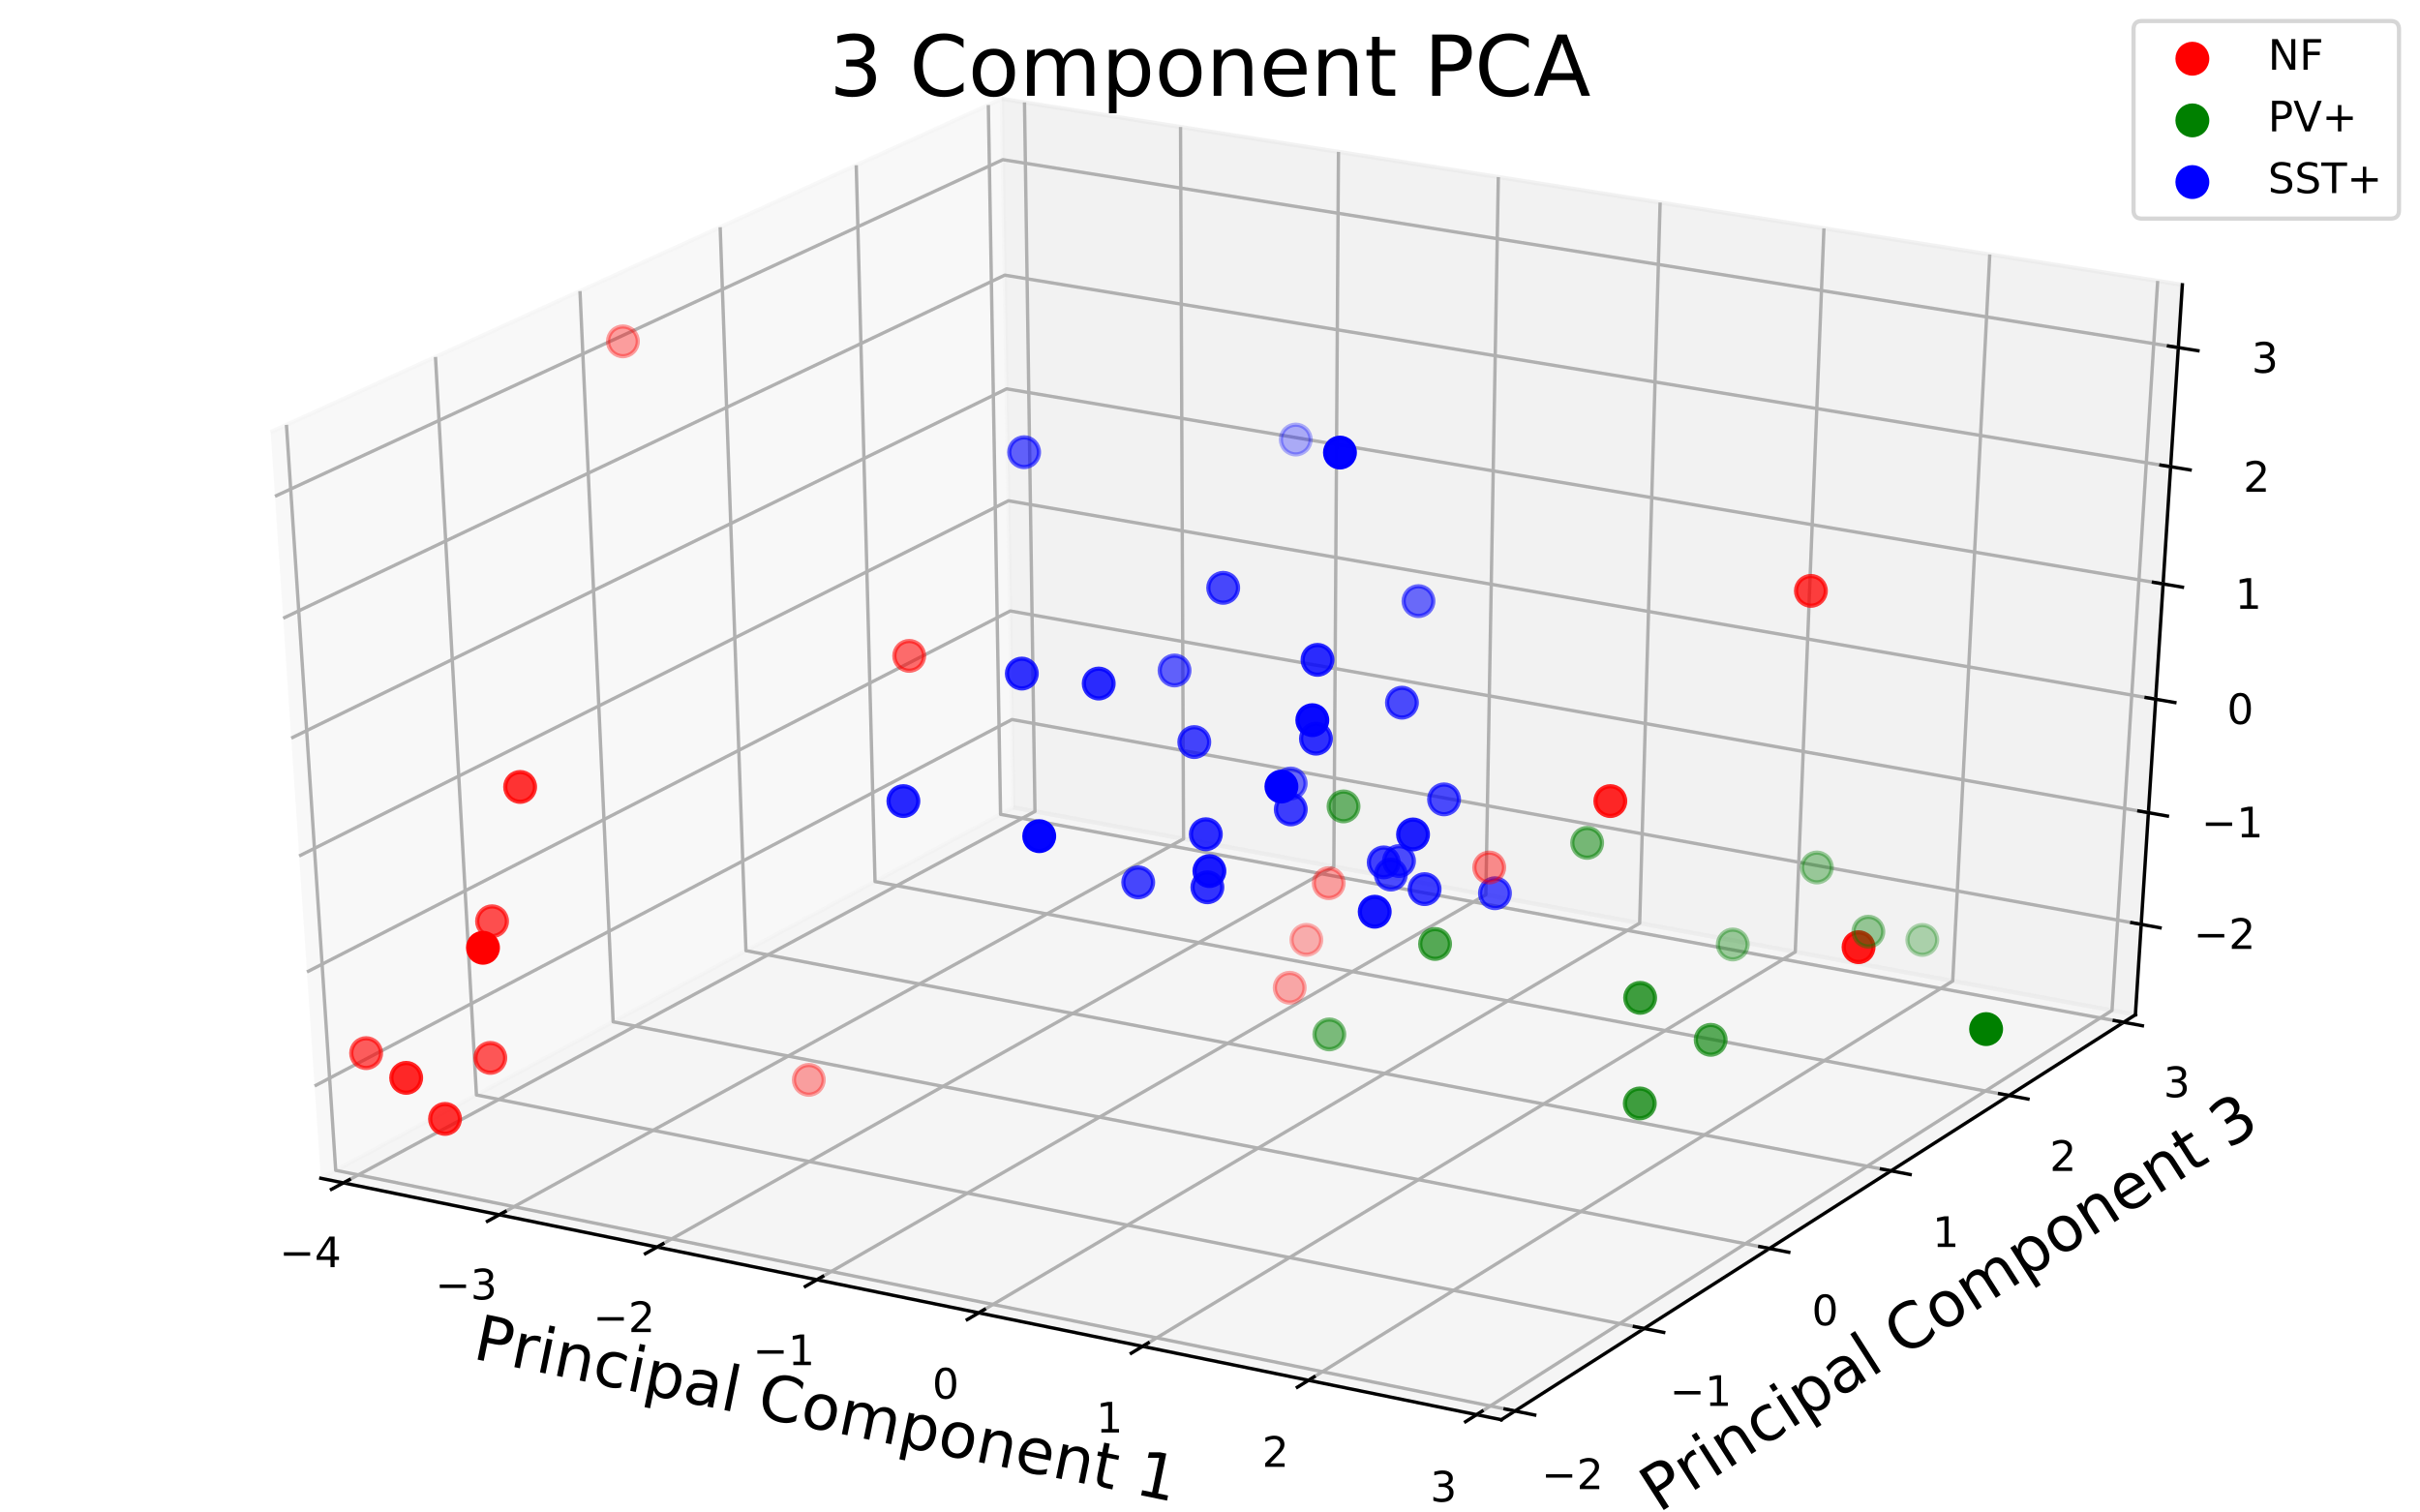 <?xml version="1.0" encoding="utf-8" standalone="no"?>
<!DOCTYPE svg PUBLIC "-//W3C//DTD SVG 1.1//EN"
  "http://www.w3.org/Graphics/SVG/1.1/DTD/svg11.dtd">
<!-- Created with matplotlib (http://matplotlib.org/) -->
<svg height="360pt" version="1.1" viewBox="0 0 576 360" width="576pt" xmlns="http://www.w3.org/2000/svg" xmlns:xlink="http://www.w3.org/1999/xlink">
 <defs>
  <style type="text/css">
*{stroke-linecap:butt;stroke-linejoin:round;}
  </style>
 </defs>
 <g id="figure_1">
  <g id="patch_1">
   <path d="M 0 360 
L 576 360 
L 576 0 
L 0 0 
z
" style="fill:#ffffff;"/>
  </g>
  <g id="patch_2">
   <path d="M 0 360 
L 576 360 
L 576 0 
L 0 0 
z
" style="fill:#ffffff;"/>
  </g>
  <g id="pane3d_1">
   <g id="patch_3">
    <path d="M 76.358 280.453 
L 241.212 192.189 
L 238.467 23.531 
L 64.421 102.834 
" style="fill:#f2f2f2;opacity:0.5;stroke:#f2f2f2;stroke-linejoin:miter;"/>
   </g>
  </g>
  <g id="pane3d_2">
   <g id="patch_4">
    <path d="M 241.212 192.189 
L 508.26 241.534 
L 519.433 67.791 
L 238.467 23.531 
" style="fill:#e6e6e6;opacity:0.5;stroke:#e6e6e6;stroke-linejoin:miter;"/>
   </g>
  </g>
  <g id="pane3d_3">
   <g id="patch_5">
    <path d="M 76.358 280.453 
L 357.329 337.923 
L 508.26 241.534 
L 241.212 192.189 
" style="fill:#ececec;opacity:0.5;stroke:#ececec;stroke-linejoin:miter;"/>
   </g>
  </g>
  <g id="axis3d_1">
   <g id="line2d_1">
    <path d="M 76.358 280.453 
L 357.329 337.923 
" style="fill:none;stroke:#000000;stroke-linecap:square;stroke-width:0.8;"/>
   </g>
   <g id="text_1">
    <!-- Principal Component 1 -->
    <defs>
     <path d="M 19.672 64.797 
L 19.672 37.406 
L 32.078 37.406 
Q 38.969 37.406 42.719 40.969 
Q 46.484 44.531 46.484 51.125 
Q 46.484 57.672 42.719 61.234 
Q 38.969 64.797 32.078 64.797 
z
M 9.812 72.906 
L 32.078 72.906 
Q 44.344 72.906 50.609 67.359 
Q 56.891 61.812 56.891 51.125 
Q 56.891 40.328 50.609 34.812 
Q 44.344 29.297 32.078 29.297 
L 19.672 29.297 
L 19.672 0 
L 9.812 0 
z
" id="DejaVuSans-50"/>
     <path d="M 41.109 46.297 
Q 39.594 47.172 37.812 47.578 
Q 36.031 48 33.891 48 
Q 26.266 48 22.188 43.047 
Q 18.109 38.094 18.109 28.812 
L 18.109 0 
L 9.078 0 
L 9.078 54.688 
L 18.109 54.688 
L 18.109 46.188 
Q 20.953 51.172 25.484 53.578 
Q 30.031 56 36.531 56 
Q 37.453 56 38.578 55.875 
Q 39.703 55.766 41.062 55.516 
z
" id="DejaVuSans-72"/>
     <path d="M 9.422 54.688 
L 18.406 54.688 
L 18.406 0 
L 9.422 0 
z
M 9.422 75.984 
L 18.406 75.984 
L 18.406 64.594 
L 9.422 64.594 
z
" id="DejaVuSans-69"/>
     <path d="M 54.891 33.016 
L 54.891 0 
L 45.906 0 
L 45.906 32.719 
Q 45.906 40.484 42.875 44.328 
Q 39.844 48.188 33.797 48.188 
Q 26.516 48.188 22.312 43.547 
Q 18.109 38.922 18.109 30.906 
L 18.109 0 
L 9.078 0 
L 9.078 54.688 
L 18.109 54.688 
L 18.109 46.188 
Q 21.344 51.125 25.703 53.562 
Q 30.078 56 35.797 56 
Q 45.219 56 50.047 50.172 
Q 54.891 44.344 54.891 33.016 
z
" id="DejaVuSans-6e"/>
     <path d="M 48.781 52.594 
L 48.781 44.188 
Q 44.969 46.297 41.141 47.344 
Q 37.312 48.391 33.406 48.391 
Q 24.656 48.391 19.812 42.844 
Q 14.984 37.312 14.984 27.297 
Q 14.984 17.281 19.812 11.734 
Q 24.656 6.203 33.406 6.203 
Q 37.312 6.203 41.141 7.25 
Q 44.969 8.297 48.781 10.406 
L 48.781 2.094 
Q 45.016 0.344 40.984 -0.531 
Q 36.969 -1.422 32.422 -1.422 
Q 20.062 -1.422 12.781 6.344 
Q 5.516 14.109 5.516 27.297 
Q 5.516 40.672 12.859 48.328 
Q 20.219 56 33.016 56 
Q 37.156 56 41.109 55.141 
Q 45.062 54.297 48.781 52.594 
z
" id="DejaVuSans-63"/>
     <path d="M 18.109 8.203 
L 18.109 -20.797 
L 9.078 -20.797 
L 9.078 54.688 
L 18.109 54.688 
L 18.109 46.391 
Q 20.953 51.266 25.266 53.625 
Q 29.594 56 35.594 56 
Q 45.562 56 51.781 48.094 
Q 58.016 40.188 58.016 27.297 
Q 58.016 14.406 51.781 6.484 
Q 45.562 -1.422 35.594 -1.422 
Q 29.594 -1.422 25.266 0.953 
Q 20.953 3.328 18.109 8.203 
z
M 48.688 27.297 
Q 48.688 37.203 44.609 42.844 
Q 40.531 48.484 33.406 48.484 
Q 26.266 48.484 22.188 42.844 
Q 18.109 37.203 18.109 27.297 
Q 18.109 17.391 22.188 11.75 
Q 26.266 6.109 33.406 6.109 
Q 40.531 6.109 44.609 11.75 
Q 48.688 17.391 48.688 27.297 
z
" id="DejaVuSans-70"/>
     <path d="M 34.281 27.484 
Q 23.391 27.484 19.188 25 
Q 14.984 22.516 14.984 16.5 
Q 14.984 11.719 18.141 8.906 
Q 21.297 6.109 26.703 6.109 
Q 34.188 6.109 38.703 11.406 
Q 43.219 16.703 43.219 25.484 
L 43.219 27.484 
z
M 52.203 31.203 
L 52.203 0 
L 43.219 0 
L 43.219 8.297 
Q 40.141 3.328 35.547 0.953 
Q 30.953 -1.422 24.312 -1.422 
Q 15.922 -1.422 10.953 3.297 
Q 6 8.016 6 15.922 
Q 6 25.141 12.172 29.828 
Q 18.359 34.516 30.609 34.516 
L 43.219 34.516 
L 43.219 35.406 
Q 43.219 41.609 39.141 45 
Q 35.062 48.391 27.688 48.391 
Q 23 48.391 18.547 47.266 
Q 14.109 46.141 10.016 43.891 
L 10.016 52.203 
Q 14.938 54.109 19.578 55.047 
Q 24.219 56 28.609 56 
Q 40.484 56 46.344 49.844 
Q 52.203 43.703 52.203 31.203 
z
" id="DejaVuSans-61"/>
     <path d="M 9.422 75.984 
L 18.406 75.984 
L 18.406 0 
L 9.422 0 
z
" id="DejaVuSans-6c"/>
     <path id="DejaVuSans-20"/>
     <path d="M 64.406 67.281 
L 64.406 56.891 
Q 59.422 61.531 53.781 63.812 
Q 48.141 66.109 41.797 66.109 
Q 29.297 66.109 22.656 58.469 
Q 16.016 50.828 16.016 36.375 
Q 16.016 21.969 22.656 14.328 
Q 29.297 6.688 41.797 6.688 
Q 48.141 6.688 53.781 8.984 
Q 59.422 11.281 64.406 15.922 
L 64.406 5.609 
Q 59.234 2.094 53.438 0.328 
Q 47.656 -1.422 41.219 -1.422 
Q 24.656 -1.422 15.125 8.703 
Q 5.609 18.844 5.609 36.375 
Q 5.609 53.953 15.125 64.078 
Q 24.656 74.219 41.219 74.219 
Q 47.75 74.219 53.531 72.484 
Q 59.328 70.75 64.406 67.281 
z
" id="DejaVuSans-43"/>
     <path d="M 30.609 48.391 
Q 23.391 48.391 19.188 42.75 
Q 14.984 37.109 14.984 27.297 
Q 14.984 17.484 19.156 11.844 
Q 23.344 6.203 30.609 6.203 
Q 37.797 6.203 41.984 11.859 
Q 46.188 17.531 46.188 27.297 
Q 46.188 37.016 41.984 42.703 
Q 37.797 48.391 30.609 48.391 
z
M 30.609 56 
Q 42.328 56 49.016 48.375 
Q 55.719 40.766 55.719 27.297 
Q 55.719 13.875 49.016 6.219 
Q 42.328 -1.422 30.609 -1.422 
Q 18.844 -1.422 12.172 6.219 
Q 5.516 13.875 5.516 27.297 
Q 5.516 40.766 12.172 48.375 
Q 18.844 56 30.609 56 
z
" id="DejaVuSans-6f"/>
     <path d="M 52 44.188 
Q 55.375 50.25 60.062 53.125 
Q 64.75 56 71.094 56 
Q 79.641 56 84.281 50.016 
Q 88.922 44.047 88.922 33.016 
L 88.922 0 
L 79.891 0 
L 79.891 32.719 
Q 79.891 40.578 77.094 44.375 
Q 74.312 48.188 68.609 48.188 
Q 61.625 48.188 57.562 43.547 
Q 53.516 38.922 53.516 30.906 
L 53.516 0 
L 44.484 0 
L 44.484 32.719 
Q 44.484 40.625 41.703 44.406 
Q 38.922 48.188 33.109 48.188 
Q 26.219 48.188 22.156 43.531 
Q 18.109 38.875 18.109 30.906 
L 18.109 0 
L 9.078 0 
L 9.078 54.688 
L 18.109 54.688 
L 18.109 46.188 
Q 21.188 51.219 25.484 53.609 
Q 29.781 56 35.688 56 
Q 41.656 56 45.828 52.969 
Q 50 49.953 52 44.188 
z
" id="DejaVuSans-6d"/>
     <path d="M 56.203 29.594 
L 56.203 25.203 
L 14.891 25.203 
Q 15.484 15.922 20.484 11.062 
Q 25.484 6.203 34.422 6.203 
Q 39.594 6.203 44.453 7.469 
Q 49.312 8.734 54.109 11.281 
L 54.109 2.781 
Q 49.266 0.734 44.188 -0.344 
Q 39.109 -1.422 33.891 -1.422 
Q 20.797 -1.422 13.156 6.188 
Q 5.516 13.812 5.516 26.812 
Q 5.516 40.234 12.766 48.109 
Q 20.016 56 32.328 56 
Q 43.359 56 49.781 48.891 
Q 56.203 41.797 56.203 29.594 
z
M 47.219 32.234 
Q 47.125 39.594 43.094 43.984 
Q 39.062 48.391 32.422 48.391 
Q 24.906 48.391 20.391 44.141 
Q 15.875 39.891 15.188 32.172 
z
" id="DejaVuSans-65"/>
     <path d="M 18.312 70.219 
L 18.312 54.688 
L 36.812 54.688 
L 36.812 47.703 
L 18.312 47.703 
L 18.312 18.016 
Q 18.312 11.328 20.141 9.422 
Q 21.969 7.516 27.594 7.516 
L 36.812 7.516 
L 36.812 0 
L 27.594 0 
Q 17.188 0 13.234 3.875 
Q 9.281 7.766 9.281 18.016 
L 9.281 47.703 
L 2.688 47.703 
L 2.688 54.688 
L 9.281 54.688 
L 9.281 70.219 
z
" id="DejaVuSans-74"/>
     <path d="M 12.406 8.297 
L 28.516 8.297 
L 28.516 63.922 
L 10.984 60.406 
L 10.984 69.391 
L 28.422 72.906 
L 38.281 72.906 
L 38.281 8.297 
L 54.391 8.297 
L 54.391 0 
L 12.406 0 
z
" id="DejaVuSans-31"/>
    </defs>
    <g transform="translate(112.239 323.318)rotate(-348.44)scale(0.15 -0.15)">
     <use xlink:href="#DejaVuSans-50"/>
     <use x="60.287" xlink:href="#DejaVuSans-72"/>
     <use x="101.4" xlink:href="#DejaVuSans-69"/>
     <use x="129.184" xlink:href="#DejaVuSans-6e"/>
     <use x="192.562" xlink:href="#DejaVuSans-63"/>
     <use x="247.543" xlink:href="#DejaVuSans-69"/>
     <use x="275.326" xlink:href="#DejaVuSans-70"/>
     <use x="338.803" xlink:href="#DejaVuSans-61"/>
     <use x="400.082" xlink:href="#DejaVuSans-6c"/>
     <use x="427.865" xlink:href="#DejaVuSans-20"/>
     <use x="459.652" xlink:href="#DejaVuSans-43"/>
     <use x="529.477" xlink:href="#DejaVuSans-6f"/>
     <use x="590.658" xlink:href="#DejaVuSans-6d"/>
     <use x="688.07" xlink:href="#DejaVuSans-70"/>
     <use x="751.547" xlink:href="#DejaVuSans-6f"/>
     <use x="812.729" xlink:href="#DejaVuSans-6e"/>
     <use x="876.107" xlink:href="#DejaVuSans-65"/>
     <use x="937.631" xlink:href="#DejaVuSans-6e"/>
     <use x="1001.01" xlink:href="#DejaVuSans-74"/>
     <use x="1040.219" xlink:href="#DejaVuSans-20"/>
     <use x="1072.006" xlink:href="#DejaVuSans-31"/>
    </g>
   </g>
   <g id="Line3DCollection_1">
    <path d="M 81.731 281.552 
L 246.336 193.136 
L 243.847 24.378 
" style="fill:none;stroke:#b0b0b0;stroke-width:0.8;"/>
    <path d="M 118.836 289.141 
L 281.7 199.67 
L 280.987 30.229 
" style="fill:none;stroke:#b0b0b0;stroke-width:0.8;"/>
    <path d="M 156.402 296.825 
L 317.472 206.28 
L 318.577 36.15 
" style="fill:none;stroke:#b0b0b0;stroke-width:0.8;"/>
    <path d="M 194.437 304.605 
L 353.658 212.967 
L 356.625 42.144 
" style="fill:none;stroke:#b0b0b0;stroke-width:0.8;"/>
    <path d="M 232.95 312.482 
L 390.266 219.731 
L 395.138 48.211 
" style="fill:none;stroke:#b0b0b0;stroke-width:0.8;"/>
    <path d="M 271.951 320.46 
L 427.302 226.575 
L 434.127 54.353 
" style="fill:none;stroke:#b0b0b0;stroke-width:0.8;"/>
    <path d="M 311.448 328.539 
L 464.776 233.499 
L 473.599 60.57 
" style="fill:none;stroke:#b0b0b0;stroke-width:0.8;"/>
    <path d="M 351.452 336.721 
L 502.693 240.505 
L 513.563 66.866 
" style="fill:none;stroke:#b0b0b0;stroke-width:0.8;"/>
   </g>
   <g id="xtick_1">
    <g id="line2d_2">
     <path d="M 83.149 280.79 
L 78.89 283.078 
" style="fill:none;stroke:#000000;stroke-linecap:square;stroke-width:0.8;"/>
    </g>
    <g id="text_2">
     <!-- −4 -->
     <defs>
      <path d="M 10.594 35.5 
L 73.188 35.5 
L 73.188 27.203 
L 10.594 27.203 
z
" id="DejaVuSans-2212"/>
      <path d="M 37.797 64.312 
L 12.891 25.391 
L 37.797 25.391 
z
M 35.203 72.906 
L 47.609 72.906 
L 47.609 25.391 
L 58.016 25.391 
L 58.016 17.188 
L 47.609 17.188 
L 47.609 0 
L 37.797 0 
L 37.797 17.188 
L 4.891 17.188 
L 4.891 26.703 
z
" id="DejaVuSans-34"/>
     </defs>
     <g transform="translate(66.504 301.612)scale(0.1 -0.1)">
      <use xlink:href="#DejaVuSans-2212"/>
      <use x="83.789" xlink:href="#DejaVuSans-34"/>
     </g>
    </g>
   </g>
   <g id="xtick_2">
    <g id="line2d_3">
     <path d="M 120.239 288.37 
L 116.023 290.686 
" style="fill:none;stroke:#000000;stroke-linecap:square;stroke-width:0.8;"/>
    </g>
    <g id="text_3">
     <!-- −3 -->
     <defs>
      <path d="M 40.578 39.312 
Q 47.656 37.797 51.625 33 
Q 55.609 28.219 55.609 21.188 
Q 55.609 10.406 48.188 4.484 
Q 40.766 -1.422 27.094 -1.422 
Q 22.516 -1.422 17.656 -0.516 
Q 12.797 0.391 7.625 2.203 
L 7.625 11.719 
Q 11.719 9.328 16.594 8.109 
Q 21.484 6.891 26.812 6.891 
Q 36.078 6.891 40.938 10.547 
Q 45.797 14.203 45.797 21.188 
Q 45.797 27.641 41.281 31.266 
Q 36.766 34.906 28.719 34.906 
L 20.219 34.906 
L 20.219 43.016 
L 29.109 43.016 
Q 36.375 43.016 40.234 45.922 
Q 44.094 48.828 44.094 54.297 
Q 44.094 59.906 40.109 62.906 
Q 36.141 65.922 28.719 65.922 
Q 24.656 65.922 20.016 65.031 
Q 15.375 64.156 9.812 62.312 
L 9.812 71.094 
Q 15.438 72.656 20.344 73.438 
Q 25.25 74.219 29.594 74.219 
Q 40.828 74.219 47.359 69.109 
Q 53.906 64.016 53.906 55.328 
Q 53.906 49.266 50.438 45.094 
Q 46.969 40.922 40.578 39.312 
z
" id="DejaVuSans-33"/>
     </defs>
     <g transform="translate(103.606 309.288)scale(0.1 -0.1)">
      <use xlink:href="#DejaVuSans-2212"/>
      <use x="83.789" xlink:href="#DejaVuSans-33"/>
     </g>
    </g>
   </g>
   <g id="xtick_3">
    <g id="line2d_4">
     <path d="M 157.79 296.044 
L 153.619 298.389 
" style="fill:none;stroke:#000000;stroke-linecap:square;stroke-width:0.8;"/>
    </g>
    <g id="text_4">
     <!-- −2 -->
     <defs>
      <path d="M 19.188 8.297 
L 53.609 8.297 
L 53.609 0 
L 7.328 0 
L 7.328 8.297 
Q 12.938 14.109 22.625 23.891 
Q 32.328 33.688 34.812 36.531 
Q 39.547 41.844 41.422 45.531 
Q 43.312 49.219 43.312 52.781 
Q 43.312 58.594 39.234 62.25 
Q 35.156 65.922 28.609 65.922 
Q 23.969 65.922 18.812 64.312 
Q 13.672 62.703 7.812 59.422 
L 7.812 69.391 
Q 13.766 71.781 18.938 73 
Q 24.125 74.219 28.422 74.219 
Q 39.75 74.219 46.484 68.547 
Q 53.219 62.891 53.219 53.422 
Q 53.219 48.922 51.531 44.891 
Q 49.859 40.875 45.406 35.406 
Q 44.188 33.984 37.641 27.219 
Q 31.109 20.453 19.188 8.297 
z
" id="DejaVuSans-32"/>
     </defs>
     <g transform="translate(141.169 317.059)scale(0.1 -0.1)">
      <use xlink:href="#DejaVuSans-2212"/>
      <use x="83.789" xlink:href="#DejaVuSans-32"/>
     </g>
    </g>
   </g>
   <g id="xtick_4">
    <g id="line2d_5">
     <path d="M 195.81 303.814 
L 191.685 306.189 
" style="fill:none;stroke:#000000;stroke-linecap:square;stroke-width:0.8;"/>
    </g>
    <g id="text_5">
     <!-- −1 -->
     <g transform="translate(179.203 324.928)scale(0.1 -0.1)">
      <use xlink:href="#DejaVuSans-2212"/>
      <use x="83.789" xlink:href="#DejaVuSans-31"/>
     </g>
    </g>
   </g>
   <g id="xtick_5">
    <g id="line2d_6">
     <path d="M 234.308 311.682 
L 230.23 314.086 
" style="fill:none;stroke:#000000;stroke-linecap:square;stroke-width:0.8;"/>
    </g>
    <g id="text_6">
     <!-- 0 -->
     <defs>
      <path d="M 31.781 66.406 
Q 24.172 66.406 20.328 58.906 
Q 16.5 51.422 16.5 36.375 
Q 16.5 21.391 20.328 13.891 
Q 24.172 6.391 31.781 6.391 
Q 39.453 6.391 43.281 13.891 
Q 47.125 21.391 47.125 36.375 
Q 47.125 51.422 43.281 58.906 
Q 39.453 66.406 31.781 66.406 
z
M 31.781 74.219 
Q 44.047 74.219 50.516 64.516 
Q 56.984 54.828 56.984 36.375 
Q 56.984 17.969 50.516 8.266 
Q 44.047 -1.422 31.781 -1.422 
Q 19.531 -1.422 13.062 8.266 
Q 6.594 17.969 6.594 36.375 
Q 6.594 54.828 13.062 64.516 
Q 19.531 74.219 31.781 74.219 
z
" id="DejaVuSans-30"/>
     </defs>
     <g transform="translate(221.905 332.895)scale(0.1 -0.1)">
      <use xlink:href="#DejaVuSans-30"/>
     </g>
    </g>
   </g>
   <g id="xtick_6">
    <g id="line2d_7">
     <path d="M 273.292 319.649 
L 269.263 322.084 
" style="fill:none;stroke:#000000;stroke-linecap:square;stroke-width:0.8;"/>
    </g>
    <g id="text_7">
     <!-- 1 -->
     <g transform="translate(260.905 340.964)scale(0.1 -0.1)">
      <use xlink:href="#DejaVuSans-31"/>
     </g>
    </g>
   </g>
   <g id="xtick_7">
    <g id="line2d_8">
     <path d="M 312.773 327.718 
L 308.794 330.184 
" style="fill:none;stroke:#000000;stroke-linecap:square;stroke-width:0.8;"/>
    </g>
    <g id="text_8">
     <!-- 2 -->
     <g transform="translate(300.402 349.135)scale(0.1 -0.1)">
      <use xlink:href="#DejaVuSans-32"/>
     </g>
    </g>
   </g>
   <g id="xtick_8">
    <g id="line2d_9">
     <path d="M 352.759 335.89 
L 348.833 338.387 
" style="fill:none;stroke:#000000;stroke-linecap:square;stroke-width:0.8;"/>
    </g>
    <g id="text_9">
     <!-- 3 -->
     <g transform="translate(340.406 357.411)scale(0.1 -0.1)">
      <use xlink:href="#DejaVuSans-33"/>
     </g>
    </g>
   </g>
  </g>
  <g id="axis3d_2">
   <g id="line2d_10">
    <path d="M 508.26 241.534 
L 357.329 337.923 
" style="fill:none;stroke:#000000;stroke-linecap:square;stroke-width:0.8;"/>
   </g>
   <g id="text_10">
    <!-- Principal Component 3 -->
    <g transform="translate(394.764 360.208)rotate(-32.563)scale(0.15 -0.15)">
     <use xlink:href="#DejaVuSans-50"/>
     <use x="60.287" xlink:href="#DejaVuSans-72"/>
     <use x="101.4" xlink:href="#DejaVuSans-69"/>
     <use x="129.184" xlink:href="#DejaVuSans-6e"/>
     <use x="192.562" xlink:href="#DejaVuSans-63"/>
     <use x="247.543" xlink:href="#DejaVuSans-69"/>
     <use x="275.326" xlink:href="#DejaVuSans-70"/>
     <use x="338.803" xlink:href="#DejaVuSans-61"/>
     <use x="400.082" xlink:href="#DejaVuSans-6c"/>
     <use x="427.865" xlink:href="#DejaVuSans-20"/>
     <use x="459.652" xlink:href="#DejaVuSans-43"/>
     <use x="529.477" xlink:href="#DejaVuSans-6f"/>
     <use x="590.658" xlink:href="#DejaVuSans-6d"/>
     <use x="688.07" xlink:href="#DejaVuSans-70"/>
     <use x="751.547" xlink:href="#DejaVuSans-6f"/>
     <use x="812.729" xlink:href="#DejaVuSans-6e"/>
     <use x="876.107" xlink:href="#DejaVuSans-65"/>
     <use x="937.631" xlink:href="#DejaVuSans-6e"/>
     <use x="1001.01" xlink:href="#DejaVuSans-74"/>
     <use x="1040.219" xlink:href="#DejaVuSans-20"/>
     <use x="1072.006" xlink:href="#DejaVuSans-33"/>
    </g>
   </g>
   <g id="Line3DCollection_2">
    <path d="M 68.18 101.122 
L 79.904 278.554 
L 360.587 335.843 
" style="fill:none;stroke:#b0b0b0;stroke-width:0.8;"/>
    <path d="M 103.651 84.959 
L 113.404 260.618 
L 391.334 316.206 
" style="fill:none;stroke:#b0b0b0;stroke-width:0.8;"/>
    <path d="M 138.046 69.287 
L 145.938 243.199 
L 421.156 297.161 
" style="fill:none;stroke:#b0b0b0;stroke-width:0.8;"/>
    <path d="M 171.414 54.084 
L 177.547 226.275 
L 450.092 278.682 
" style="fill:none;stroke:#b0b0b0;stroke-width:0.8;"/>
    <path d="M 203.799 39.328 
L 208.272 209.825 
L 478.183 260.742 
" style="fill:none;stroke:#b0b0b0;stroke-width:0.8;"/>
    <path d="M 235.244 25 
L 238.147 193.83 
L 505.464 243.32 
" style="fill:none;stroke:#b0b0b0;stroke-width:0.8;"/>
   </g>
   <g id="xtick_9">
    <g id="line2d_11">
     <path d="M 358.237 335.363 
L 365.291 336.803 
" style="fill:none;stroke:#000000;stroke-linecap:square;stroke-width:0.8;"/>
    </g>
    <g id="text_11">
     <!-- −2 -->
     <g transform="translate(366.907 354.431)scale(0.1 -0.1)">
      <use xlink:href="#DejaVuSans-2212"/>
      <use x="83.789" xlink:href="#DejaVuSans-32"/>
     </g>
    </g>
   </g>
   <g id="xtick_10">
    <g id="line2d_12">
     <path d="M 389.009 315.741 
L 395.989 317.137 
" style="fill:none;stroke:#000000;stroke-linecap:square;stroke-width:0.8;"/>
    </g>
    <g id="text_12">
     <!-- −1 -->
     <g transform="translate(397.435 334.634)scale(0.1 -0.1)">
      <use xlink:href="#DejaVuSans-2212"/>
      <use x="83.789" xlink:href="#DejaVuSans-31"/>
     </g>
    </g>
   </g>
   <g id="xtick_11">
    <g id="line2d_13">
     <path d="M 418.855 296.71 
L 425.762 298.065 
" style="fill:none;stroke:#000000;stroke-linecap:square;stroke-width:0.8;"/>
    </g>
    <g id="text_13">
     <!-- 0 -->
     <g transform="translate(431.233 315.432)scale(0.1 -0.1)">
      <use xlink:href="#DejaVuSans-30"/>
     </g>
    </g>
   </g>
   <g id="xtick_12">
    <g id="line2d_14">
     <path d="M 447.815 278.244 
L 454.651 279.558 
" style="fill:none;stroke:#000000;stroke-linecap:square;stroke-width:0.8;"/>
    </g>
    <g id="text_14">
     <!-- 1 -->
     <g transform="translate(459.964 296.8)scale(0.1 -0.1)">
      <use xlink:href="#DejaVuSans-31"/>
     </g>
    </g>
   </g>
   <g id="xtick_13">
    <g id="line2d_15">
     <path d="M 475.929 260.317 
L 482.694 261.593 
" style="fill:none;stroke:#000000;stroke-linecap:square;stroke-width:0.8;"/>
    </g>
    <g id="text_15">
     <!-- 2 -->
     <g transform="translate(487.855 278.713)scale(0.1 -0.1)">
      <use xlink:href="#DejaVuSans-32"/>
     </g>
    </g>
   </g>
   <g id="xtick_14">
    <g id="line2d_16">
     <path d="M 503.233 242.907 
L 509.929 244.147 
" style="fill:none;stroke:#000000;stroke-linecap:square;stroke-width:0.8;"/>
    </g>
    <g id="text_16">
     <!-- 3 -->
     <g transform="translate(514.942 261.146)scale(0.1 -0.1)">
      <use xlink:href="#DejaVuSans-33"/>
     </g>
    </g>
   </g>
  </g>
  <g id="axis3d_3">
   <g id="line2d_17">
    <path d="M 508.26 241.534 
L 519.433 67.791 
" style="fill:none;stroke:#000000;stroke-linecap:square;stroke-width:0.8;"/>
   </g>
   <g id="Line3DCollection_3">
    <path d="M 509.644 220.016 
L 240.871 171.261 
L 74.882 258.488 
" style="fill:none;stroke:#b0b0b0;stroke-width:0.8;"/>
    <path d="M 511.353 193.436 
L 240.451 145.426 
L 73.057 231.344 
" style="fill:none;stroke:#b0b0b0;stroke-width:0.8;"/>
    <path d="M 513.09 166.429 
L 240.024 119.192 
L 71.203 203.747 
" style="fill:none;stroke:#b0b0b0;stroke-width:0.8;"/>
    <path d="M 514.855 138.982 
L 239.59 92.55 
L 69.317 175.688 
" style="fill:none;stroke:#b0b0b0;stroke-width:0.8;"/>
    <path d="M 516.649 111.087 
L 239.15 65.491 
L 67.4 147.153 
" style="fill:none;stroke:#b0b0b0;stroke-width:0.8;"/>
    <path d="M 518.473 82.73 
L 238.703 38.005 
L 65.449 118.131 
" style="fill:none;stroke:#b0b0b0;stroke-width:0.8;"/>
   </g>
   <g id="xtick_15">
    <g id="line2d_18">
     <path d="M 507.401 219.609 
L 514.135 220.83 
" style="fill:none;stroke:#000000;stroke-linecap:square;stroke-width:0.8;"/>
    </g>
    <g id="text_17">
     <!-- −2 -->
     <g transform="translate(522.101 225.86)scale(0.1 -0.1)">
      <use xlink:href="#DejaVuSans-2212"/>
      <use x="83.789" xlink:href="#DejaVuSans-32"/>
     </g>
    </g>
   </g>
   <g id="xtick_16">
    <g id="line2d_19">
     <path d="M 509.092 193.036 
L 515.881 194.239 
" style="fill:none;stroke:#000000;stroke-linecap:square;stroke-width:0.8;"/>
    </g>
    <g id="text_18">
     <!-- −1 -->
     <g transform="translate(523.966 199.306)scale(0.1 -0.1)">
      <use xlink:href="#DejaVuSans-2212"/>
      <use x="83.789" xlink:href="#DejaVuSans-31"/>
     </g>
    </g>
   </g>
   <g id="xtick_17">
    <g id="line2d_20">
     <path d="M 510.81 166.034 
L 517.656 167.219 
" style="fill:none;stroke:#000000;stroke-linecap:square;stroke-width:0.8;"/>
    </g>
    <g id="text_19">
     <!-- 0 -->
     <g transform="translate(530.051 172.326)scale(0.1 -0.1)">
      <use xlink:href="#DejaVuSans-30"/>
     </g>
    </g>
   </g>
   <g id="xtick_18">
    <g id="line2d_21">
     <path d="M 512.556 138.594 
L 519.459 139.759 
" style="fill:none;stroke:#000000;stroke-linecap:square;stroke-width:0.8;"/>
    </g>
    <g id="text_20">
     <!-- 1 -->
     <g transform="translate(531.976 144.908)scale(0.1 -0.1)">
      <use xlink:href="#DejaVuSans-31"/>
     </g>
    </g>
   </g>
   <g id="xtick_19">
    <g id="line2d_22">
     <path d="M 514.33 110.706 
L 521.292 111.849 
" style="fill:none;stroke:#000000;stroke-linecap:square;stroke-width:0.8;"/>
    </g>
    <g id="text_21">
     <!-- 2 -->
     <g transform="translate(533.933 117.042)scale(0.1 -0.1)">
      <use xlink:href="#DejaVuSans-32"/>
     </g>
    </g>
   </g>
   <g id="xtick_20">
    <g id="line2d_23">
     <path d="M 516.134 82.356 
L 523.155 83.479 
" style="fill:none;stroke:#000000;stroke-linecap:square;stroke-width:0.8;"/>
    </g>
    <g id="text_22">
     <!-- 3 -->
     <g transform="translate(535.923 88.716)scale(0.1 -0.1)">
      <use xlink:href="#DejaVuSans-33"/>
     </g>
    </g>
   </g>
  </g>
  <g id="axes_1">
   <g id="Path3DCollection_1">
    <defs>
     <path d="M 0 3.536 
C 0.938 3.536 1.837 3.163 2.5 2.5 
C 3.163 1.837 3.536 0.938 3.536 0 
C 3.536 -0.938 3.163 -1.837 2.5 -2.5 
C 1.837 -3.163 0.938 -3.536 0 -3.536 
C -0.938 -3.536 -1.837 -3.163 -2.5 -2.5 
C -3.163 -1.837 -3.536 -0.938 -3.536 0 
C -3.536 0.938 -3.163 1.837 -2.5 2.5 
C -1.837 3.163 -0.938 3.536 0 3.536 
z
" id="C0_0_96291bb8d9"/>
    </defs>
    <g clip-path="url(#p9d812edb91)">
     <use style="fill:#0000ff;fill-opacity:0.811;stroke:#0000ff;stroke-opacity:0.811;" x="287.004" xlink:href="#C0_0_96291bb8d9" y="198.561"/>
    </g>
    <g clip-path="url(#p9d812edb91)">
     <use style="fill:#0000ff;fill-opacity:0.747;stroke:#0000ff;stroke-opacity:0.747;" x="307.222" xlink:href="#C0_0_96291bb8d9" y="192.652"/>
    </g>
    <g clip-path="url(#p9d812edb91)">
     <use style="fill:#0000ff;fill-opacity:0.913;stroke:#0000ff;stroke-opacity:0.913;" x="327.201" xlink:href="#C0_0_96291bb8d9" y="217.004"/>
    </g>
    <g clip-path="url(#p9d812edb91)">
     <use style="fill:#0000ff;fill-opacity:0.69;stroke:#0000ff;stroke-opacity:0.69;" x="331.033" xlink:href="#C0_0_96291bb8d9" y="208.167"/>
    </g>
    <g clip-path="url(#p9d812edb91)">
     <use style="fill:#0000ff;fill-opacity:0.692;stroke:#0000ff;stroke-opacity:0.692;" x="343.706" xlink:href="#C0_0_96291bb8d9" y="190.26"/>
    </g>
    <g clip-path="url(#p9d812edb91)">
     <use style="fill:#0000ff;fill-opacity:0.79;stroke:#0000ff;stroke-opacity:0.79;" x="287.375" xlink:href="#C0_0_96291bb8d9" y="211.185"/>
    </g>
    <g clip-path="url(#p9d812edb91)">
     <use style="fill:#0000ff;fill-opacity:0.672;stroke:#0000ff;stroke-opacity:0.672;" x="355.823" xlink:href="#C0_0_96291bb8d9" y="212.604"/>
    </g>
    <g clip-path="url(#p9d812edb91)">
     <use style="fill:#0000ff;fill-opacity:0.57;stroke:#0000ff;stroke-opacity:0.57;" x="307.208" xlink:href="#C0_0_96291bb8d9" y="186.478"/>
    </g>
    <g clip-path="url(#p9d812edb91)">
     <use style="fill:#0000ff;fill-opacity:0.741;stroke:#0000ff;stroke-opacity:0.741;" x="339.076" xlink:href="#C0_0_96291bb8d9" y="211.628"/>
    </g>
    <g clip-path="url(#p9d812edb91)">
     <use style="fill:#0000ff;fill-opacity:0.894;stroke:#0000ff;stroke-opacity:0.894;" x="287.854" xlink:href="#C0_0_96291bb8d9" y="207.33"/>
    </g>
    <g clip-path="url(#p9d812edb91)">
     <use style="fill:#0000ff;fill-opacity:0.692;stroke:#0000ff;stroke-opacity:0.692;" x="333.684" xlink:href="#C0_0_96291bb8d9" y="167.248"/>
    </g>
    <g clip-path="url(#p9d812edb91)">
     <use style="fill:#0000ff;fill-opacity:0.563;stroke:#0000ff;stroke-opacity:0.563;" x="337.618" xlink:href="#C0_0_96291bb8d9" y="143.076"/>
    </g>
    <g clip-path="url(#p9d812edb91)">
     <use style="fill:#0000ff;fill-opacity:0.96;stroke:#0000ff;stroke-opacity:0.96;" x="312.351" xlink:href="#C0_0_96291bb8d9" y="171.411"/>
    </g>
    <g clip-path="url(#p9d812edb91)">
     <use style="fill:#0000ff;fill-opacity:0.843;stroke:#0000ff;stroke-opacity:0.843;" x="215.018" xlink:href="#C0_0_96291bb8d9" y="190.673"/>
    </g>
    <g clip-path="url(#p9d812edb91)">
     <use style="fill:#0000ff;fill-opacity:0.801;stroke:#0000ff;stroke-opacity:0.801;" x="313.217" xlink:href="#C0_0_96291bb8d9" y="175.815"/>
    </g>
    <g clip-path="url(#p9d812edb91)">
     <use style="fill:#0000ff;fill-opacity:0.874;stroke:#0000ff;stroke-opacity:0.874;" x="336.323" xlink:href="#C0_0_96291bb8d9" y="198.614"/>
    </g>
    <g clip-path="url(#p9d812edb91)">
     <use style="fill:#0000ff;fill-opacity:0.823;stroke:#0000ff;stroke-opacity:0.823;" x="313.587" xlink:href="#C0_0_96291bb8d9" y="157.054"/>
    </g>
    <g clip-path="url(#p9d812edb91)">
     <use style="fill:#0000ff;fill-opacity:0.79;stroke:#0000ff;stroke-opacity:0.79;" x="243.207" xlink:href="#C0_0_96291bb8d9" y="160.319"/>
    </g>
    <g clip-path="url(#p9d812edb91)">
     <use style="fill:#0000ff;stroke:#0000ff;" x="304.996" xlink:href="#C0_0_96291bb8d9" y="187.211"/>
    </g>
    <g clip-path="url(#p9d812edb91)">
     <use style="fill:#0000ff;fill-opacity:0.706;stroke:#0000ff;stroke-opacity:0.706;" x="291.137" xlink:href="#C0_0_96291bb8d9" y="139.912"/>
    </g>
    <g clip-path="url(#p9d812edb91)">
     <use style="fill:#0000ff;fill-opacity:0.827;stroke:#0000ff;stroke-opacity:0.827;" x="261.509" xlink:href="#C0_0_96291bb8d9" y="162.692"/>
    </g>
    <g clip-path="url(#p9d812edb91)">
     <use style="fill:#0000ff;fill-opacity:0.603;stroke:#0000ff;stroke-opacity:0.603;" x="279.562" xlink:href="#C0_0_96291bb8d9" y="159.583"/>
    </g>
    <g clip-path="url(#p9d812edb91)">
     <use style="fill:#0000ff;fill-opacity:0.983;stroke:#0000ff;stroke-opacity:0.983;" x="247.351" xlink:href="#C0_0_96291bb8d9" y="199.022"/>
    </g>
    <g clip-path="url(#p9d812edb91)">
     <use style="fill:#0000ff;fill-opacity:0.988;stroke:#0000ff;stroke-opacity:0.988;" x="318.93" xlink:href="#C0_0_96291bb8d9" y="107.717"/>
    </g>
    <g clip-path="url(#p9d812edb91)">
     <use style="fill:#0000ff;fill-opacity:0.602;stroke:#0000ff;stroke-opacity:0.602;" x="243.753" xlink:href="#C0_0_96291bb8d9" y="107.633"/>
    </g>
    <g clip-path="url(#p9d812edb91)">
     <use style="fill:#0000ff;fill-opacity:0.3;stroke:#0000ff;stroke-opacity:0.3;" x="308.41" xlink:href="#C0_0_96291bb8d9" y="104.617"/>
    </g>
    <g clip-path="url(#p9d812edb91)">
     <use style="fill:#0000ff;fill-opacity:0.719;stroke:#0000ff;stroke-opacity:0.719;" x="284.257" xlink:href="#C0_0_96291bb8d9" y="176.625"/>
    </g>
    <g clip-path="url(#p9d812edb91)">
     <use style="fill:#0000ff;fill-opacity:0.689;stroke:#0000ff;stroke-opacity:0.689;" x="332.981" xlink:href="#C0_0_96291bb8d9" y="204.941"/>
    </g>
    <g clip-path="url(#p9d812edb91)">
     <use style="fill:#0000ff;fill-opacity:0.713;stroke:#0000ff;stroke-opacity:0.713;" x="270.909" xlink:href="#C0_0_96291bb8d9" y="210.017"/>
    </g>
    <g clip-path="url(#p9d812edb91)">
     <use style="fill:#0000ff;fill-opacity:0.734;stroke:#0000ff;stroke-opacity:0.734;" x="329.345" xlink:href="#C0_0_96291bb8d9" y="205.261"/>
    </g>
   </g>
   <g id="Path3DCollection_2">
    <defs>
     <path d="M 0 3.536 
C 0.938 3.536 1.837 3.163 2.5 2.5 
C 3.163 1.837 3.536 0.938 3.536 0 
C 3.536 -0.938 3.163 -1.837 2.5 -2.5 
C 1.837 -3.163 0.938 -3.536 0 -3.536 
C -0.938 -3.536 -1.837 -3.163 -2.5 -2.5 
C -3.163 -1.837 -3.536 -0.938 -3.536 0 
C -3.536 0.938 -3.163 1.837 -2.5 2.5 
C -1.837 3.163 -0.938 3.536 0 3.536 
z
" id="C1_0_c5a145ed45"/>
    </defs>
    <g clip-path="url(#p9d812edb91)">
     <use style="fill:#ff0000;fill-opacity:0.895;stroke:#ff0000;stroke-opacity:0.895;" x="442.366" xlink:href="#C1_0_c5a145ed45" y="225.44"/>
    </g>
    <g clip-path="url(#p9d812edb91)">
     <use style="fill:#ff0000;fill-opacity:0.357;stroke:#ff0000;stroke-opacity:0.357;" x="192.506" xlink:href="#C1_0_c5a145ed45" y="257.022"/>
    </g>
    <g clip-path="url(#p9d812edb91)">
     <use style="fill:#ff0000;fill-opacity:0.786;stroke:#ff0000;stroke-opacity:0.786;" x="105.925" xlink:href="#C1_0_c5a145ed45" y="266.319"/>
    </g>
    <g clip-path="url(#p9d812edb91)">
     <use style="fill:#ff0000;fill-opacity:0.842;stroke:#ff0000;stroke-opacity:0.842;" x="96.676" xlink:href="#C1_0_c5a145ed45" y="256.547"/>
    </g>
    <g clip-path="url(#p9d812edb91)">
     <use style="fill:#ff0000;fill-opacity:0.626;stroke:#ff0000;stroke-opacity:0.626;" x="87.145" xlink:href="#C1_0_c5a145ed45" y="250.662"/>
    </g>
    <g clip-path="url(#p9d812edb91)">
     <use style="fill:#ff0000;fill-opacity:0.323;stroke:#ff0000;stroke-opacity:0.323;" x="306.966" xlink:href="#C1_0_c5a145ed45" y="235.098"/>
    </g>
    <g clip-path="url(#p9d812edb91)">
     <use style="fill:#ff0000;fill-opacity:0.3;stroke:#ff0000;stroke-opacity:0.3;" x="310.936" xlink:href="#C1_0_c5a145ed45" y="223.701"/>
    </g>
    <g clip-path="url(#p9d812edb91)">
     <use style="fill:#ff0000;fill-opacity:0.57;stroke:#ff0000;stroke-opacity:0.57;" x="216.406" xlink:href="#C1_0_c5a145ed45" y="156.108"/>
    </g>
    <g clip-path="url(#p9d812edb91)">
     <use style="fill:#ff0000;fill-opacity:0.371;stroke:#ff0000;stroke-opacity:0.371;" x="148.264" xlink:href="#C1_0_c5a145ed45" y="81.247"/>
    </g>
    <g clip-path="url(#p9d812edb91)">
     <use style="fill:#ff0000;fill-opacity:0.747;stroke:#ff0000;stroke-opacity:0.747;" x="431.022" xlink:href="#C1_0_c5a145ed45" y="140.637"/>
    </g>
    <g clip-path="url(#p9d812edb91)">
     <use style="fill:#ff0000;fill-opacity:0.686;stroke:#ff0000;stroke-opacity:0.686;" x="117.117" xlink:href="#C1_0_c5a145ed45" y="219.276"/>
    </g>
    <g clip-path="url(#p9d812edb91)">
     <use style="fill:#ff0000;fill-opacity:0.432;stroke:#ff0000;stroke-opacity:0.432;" x="354.456" xlink:href="#C1_0_c5a145ed45" y="206.474"/>
    </g>
    <g clip-path="url(#p9d812edb91)">
     <use style="fill:#ff0000;fill-opacity:0.357;stroke:#ff0000;stroke-opacity:0.357;" x="316.25" xlink:href="#C1_0_c5a145ed45" y="210.213"/>
    </g>
    <g clip-path="url(#p9d812edb91)">
     <use style="fill:#ff0000;fill-opacity:0.655;stroke:#ff0000;stroke-opacity:0.655;" x="116.701" xlink:href="#C1_0_c5a145ed45" y="251.793"/>
    </g>
    <g clip-path="url(#p9d812edb91)">
     <use style="fill:#ff0000;fill-opacity:0.84;stroke:#ff0000;stroke-opacity:0.84;" x="383.282" xlink:href="#C1_0_c5a145ed45" y="190.671"/>
    </g>
    <g clip-path="url(#p9d812edb91)">
     <use style="fill:#ff0000;fill-opacity:0.795;stroke:#ff0000;stroke-opacity:0.795;" x="123.796" xlink:href="#C1_0_c5a145ed45" y="187.302"/>
    </g>
    <g clip-path="url(#p9d812edb91)">
     <use style="fill:#ff0000;stroke:#ff0000;" x="114.952" xlink:href="#C1_0_c5a145ed45" y="225.583"/>
    </g>
   </g>
   <g id="Path3DCollection_3">
    <defs>
     <path d="M 0 3.536 
C 0.938 3.536 1.837 3.163 2.5 2.5 
C 3.163 1.837 3.536 0.938 3.536 0 
C 3.536 -0.938 3.163 -1.837 2.5 -2.5 
C 1.837 -3.163 0.938 -3.536 0 -3.536 
C -0.938 -3.536 -1.837 -3.163 -2.5 -2.5 
C -3.163 -1.837 -3.536 -0.938 -3.536 0 
C -3.536 0.938 -3.163 1.837 -2.5 2.5 
C -1.837 3.163 -0.938 3.536 0 3.536 
z
" id="C2_0_28413de659"/>
    </defs>
    <g clip-path="url(#p9d812edb91)">
     <use style="fill:#008000;fill-opacity:0.3;stroke:#008000;stroke-opacity:0.3;" x="457.539" xlink:href="#C2_0_28413de659" y="223.718"/>
    </g>
    <g clip-path="url(#p9d812edb91)">
     <use style="fill:#008000;fill-opacity:0.373;stroke:#008000;stroke-opacity:0.373;" x="412.425" xlink:href="#C2_0_28413de659" y="224.804"/>
    </g>
    <g clip-path="url(#p9d812edb91)">
     <use style="fill:#008000;fill-opacity:0.633;stroke:#008000;stroke-opacity:0.633;" x="407.168" xlink:href="#C2_0_28413de659" y="247.496"/>
    </g>
    <g clip-path="url(#p9d812edb91)">
     <use style="fill:#008000;fill-opacity:0.744;stroke:#008000;stroke-opacity:0.744;" x="390.377" xlink:href="#C2_0_28413de659" y="237.5"/>
    </g>
    <g clip-path="url(#p9d812edb91)">
     <use style="fill:#008000;stroke:#008000;" x="472.725" xlink:href="#C2_0_28413de659" y="244.942"/>
    </g>
    <g clip-path="url(#p9d812edb91)">
     <use style="fill:#008000;fill-opacity:0.372;stroke:#008000;stroke-opacity:0.372;" x="432.439" xlink:href="#C2_0_28413de659" y="206.474"/>
    </g>
    <g clip-path="url(#p9d812edb91)">
     <use style="fill:#008000;fill-opacity:0.655;stroke:#008000;stroke-opacity:0.655;" x="341.567" xlink:href="#C2_0_28413de659" y="224.679"/>
    </g>
    <g clip-path="url(#p9d812edb91)">
     <use style="fill:#008000;fill-opacity:0.5;stroke:#008000;stroke-opacity:0.5;" x="316.4" xlink:href="#C2_0_28413de659" y="246.206"/>
    </g>
    <g clip-path="url(#p9d812edb91)">
     <use style="fill:#008000;fill-opacity:0.746;stroke:#008000;stroke-opacity:0.746;" x="390.296" xlink:href="#C2_0_28413de659" y="262.633"/>
    </g>
    <g clip-path="url(#p9d812edb91)">
     <use style="fill:#008000;fill-opacity:0.387;stroke:#008000;stroke-opacity:0.387;" x="444.693" xlink:href="#C2_0_28413de659" y="221.751"/>
    </g>
    <g clip-path="url(#p9d812edb91)">
     <use style="fill:#008000;fill-opacity:0.519;stroke:#008000;stroke-opacity:0.519;" x="377.762" xlink:href="#C2_0_28413de659" y="200.609"/>
    </g>
    <g clip-path="url(#p9d812edb91)">
     <use style="fill:#008000;fill-opacity:0.56;stroke:#008000;stroke-opacity:0.56;" x="319.781" xlink:href="#C2_0_28413de659" y="191.938"/>
    </g>
   </g>
   <g id="text_23">
    <!-- 3 Component PCA -->
    <defs>
     <path d="M 34.188 63.188 
L 20.797 26.906 
L 47.609 26.906 
z
M 28.609 72.906 
L 39.797 72.906 
L 67.578 0 
L 57.328 0 
L 50.688 18.703 
L 17.828 18.703 
L 11.188 0 
L 0.781 0 
z
" id="DejaVuSans-41"/>
    </defs>
    <g transform="translate(197.37 22.8)scale(0.2 -0.2)">
     <use xlink:href="#DejaVuSans-33"/>
     <use x="63.623" xlink:href="#DejaVuSans-20"/>
     <use x="95.41" xlink:href="#DejaVuSans-43"/>
     <use x="165.234" xlink:href="#DejaVuSans-6f"/>
     <use x="226.416" xlink:href="#DejaVuSans-6d"/>
     <use x="323.828" xlink:href="#DejaVuSans-70"/>
     <use x="387.305" xlink:href="#DejaVuSans-6f"/>
     <use x="448.486" xlink:href="#DejaVuSans-6e"/>
     <use x="511.865" xlink:href="#DejaVuSans-65"/>
     <use x="573.389" xlink:href="#DejaVuSans-6e"/>
     <use x="636.768" xlink:href="#DejaVuSans-74"/>
     <use x="675.977" xlink:href="#DejaVuSans-20"/>
     <use x="707.764" xlink:href="#DejaVuSans-50"/>
     <use x="768.066" xlink:href="#DejaVuSans-43"/>
     <use x="837.891" xlink:href="#DejaVuSans-41"/>
    </g>
   </g>
   <g id="legend_1">
    <g id="patch_6">
     <path d="M 509.816 52.034 
L 569 52.034 
Q 571 52.034 571 50.034 
L 571 7 
Q 571 5 569 5 
L 509.816 5 
Q 507.816 5 507.816 7 
L 507.816 50.034 
Q 507.816 52.034 509.816 52.034 
z
" style="fill:#ffffff;opacity:0.8;stroke:#cccccc;stroke-linejoin:miter;"/>
    </g>
    <g id="Path3DCollection_4">
     <defs>
      <path d="M 0 3.536 
C 0.938 3.536 1.837 3.163 2.5 2.5 
C 3.163 1.837 3.536 0.938 3.536 0 
C 3.536 -0.938 3.163 -1.837 2.5 -2.5 
C 1.837 -3.163 0.938 -3.536 0 -3.536 
C -0.938 -3.536 -1.837 -3.163 -2.5 -2.5 
C -3.163 -1.837 -3.536 -0.938 -3.536 0 
C -3.536 0.938 -3.163 1.837 -2.5 2.5 
C -1.837 3.163 -0.938 3.536 0 3.536 
z
" id="mdbc87bb1ed" style="stroke:#ff0000;"/>
     </defs>
     <g>
      <use style="fill:#ff0000;stroke:#ff0000;" x="521.816" xlink:href="#mdbc87bb1ed" y="13.973"/>
     </g>
    </g>
    <g id="text_24">
     <!-- NF -->
     <defs>
      <path d="M 9.812 72.906 
L 23.094 72.906 
L 55.422 11.922 
L 55.422 72.906 
L 64.984 72.906 
L 64.984 0 
L 51.703 0 
L 19.391 60.984 
L 19.391 0 
L 9.812 0 
z
" id="DejaVuSans-4e"/>
      <path d="M 9.812 72.906 
L 51.703 72.906 
L 51.703 64.594 
L 19.672 64.594 
L 19.672 43.109 
L 48.578 43.109 
L 48.578 34.812 
L 19.672 34.812 
L 19.672 0 
L 9.812 0 
z
" id="DejaVuSans-46"/>
     </defs>
     <g transform="translate(539.816 16.598)scale(0.1 -0.1)">
      <use xlink:href="#DejaVuSans-4e"/>
      <use x="74.805" xlink:href="#DejaVuSans-46"/>
     </g>
    </g>
    <g id="Path3DCollection_5">
     <defs>
      <path d="M 0 3.536 
C 0.938 3.536 1.837 3.163 2.5 2.5 
C 3.163 1.837 3.536 0.938 3.536 0 
C 3.536 -0.938 3.163 -1.837 2.5 -2.5 
C 1.837 -3.163 0.938 -3.536 0 -3.536 
C -0.938 -3.536 -1.837 -3.163 -2.5 -2.5 
C -3.163 -1.837 -3.536 -0.938 -3.536 0 
C -3.536 0.938 -3.163 1.837 -2.5 2.5 
C -1.837 3.163 -0.938 3.536 0 3.536 
z
" id="m7730736d0b" style="stroke:#008000;"/>
     </defs>
     <g>
      <use style="fill:#008000;stroke:#008000;" x="521.816" xlink:href="#m7730736d0b" y="28.652"/>
     </g>
    </g>
    <g id="text_25">
     <!-- PV+ -->
     <defs>
      <path d="M 28.609 0 
L 0.781 72.906 
L 11.078 72.906 
L 34.188 11.531 
L 57.328 72.906 
L 67.578 72.906 
L 39.797 0 
z
" id="DejaVuSans-56"/>
      <path d="M 46 62.703 
L 46 35.5 
L 73.188 35.5 
L 73.188 27.203 
L 46 27.203 
L 46 0 
L 37.797 0 
L 37.797 27.203 
L 10.594 27.203 
L 10.594 35.5 
L 37.797 35.5 
L 37.797 62.703 
z
" id="DejaVuSans-2b"/>
     </defs>
     <g transform="translate(539.816 31.277)scale(0.1 -0.1)">
      <use xlink:href="#DejaVuSans-50"/>
      <use x="60.303" xlink:href="#DejaVuSans-56"/>
      <use x="128.711" xlink:href="#DejaVuSans-2b"/>
     </g>
    </g>
    <g id="Path3DCollection_6">
     <defs>
      <path d="M 0 3.536 
C 0.938 3.536 1.837 3.163 2.5 2.5 
C 3.163 1.837 3.536 0.938 3.536 0 
C 3.536 -0.938 3.163 -1.837 2.5 -2.5 
C 1.837 -3.163 0.938 -3.536 0 -3.536 
C -0.938 -3.536 -1.837 -3.163 -2.5 -2.5 
C -3.163 -1.837 -3.536 -0.938 -3.536 0 
C -3.536 0.938 -3.163 1.837 -2.5 2.5 
C -1.837 3.163 -0.938 3.536 0 3.536 
z
" id="me16cefb1ed" style="stroke:#0000ff;"/>
     </defs>
     <g>
      <use style="fill:#0000ff;stroke:#0000ff;" x="521.816" xlink:href="#me16cefb1ed" y="43.33"/>
     </g>
    </g>
    <g id="text_26">
     <!-- SST+ -->
     <defs>
      <path d="M 53.516 70.516 
L 53.516 60.891 
Q 47.906 63.578 42.922 64.891 
Q 37.938 66.219 33.297 66.219 
Q 25.25 66.219 20.875 63.094 
Q 16.5 59.969 16.5 54.203 
Q 16.5 49.359 19.406 46.891 
Q 22.312 44.438 30.422 42.922 
L 36.375 41.703 
Q 47.406 39.594 52.656 34.297 
Q 57.906 29 57.906 20.125 
Q 57.906 9.516 50.797 4.047 
Q 43.703 -1.422 29.984 -1.422 
Q 24.812 -1.422 18.969 -0.25 
Q 13.141 0.922 6.891 3.219 
L 6.891 13.375 
Q 12.891 10.016 18.656 8.297 
Q 24.422 6.594 29.984 6.594 
Q 38.422 6.594 43.016 9.906 
Q 47.609 13.234 47.609 19.391 
Q 47.609 24.75 44.312 27.781 
Q 41.016 30.812 33.5 32.328 
L 27.484 33.5 
Q 16.453 35.688 11.516 40.375 
Q 6.594 45.062 6.594 53.422 
Q 6.594 63.094 13.406 68.656 
Q 20.219 74.219 32.172 74.219 
Q 37.312 74.219 42.625 73.281 
Q 47.953 72.359 53.516 70.516 
z
" id="DejaVuSans-53"/>
      <path d="M -0.297 72.906 
L 61.375 72.906 
L 61.375 64.594 
L 35.5 64.594 
L 35.5 0 
L 25.594 0 
L 25.594 64.594 
L -0.297 64.594 
z
" id="DejaVuSans-54"/>
     </defs>
     <g transform="translate(539.816 45.955)scale(0.1 -0.1)">
      <use xlink:href="#DejaVuSans-53"/>
      <use x="63.477" xlink:href="#DejaVuSans-53"/>
      <use x="126.953" xlink:href="#DejaVuSans-54"/>
      <use x="188.037" xlink:href="#DejaVuSans-2b"/>
     </g>
    </g>
   </g>
  </g>
 </g>
 <defs>
  <clipPath id="p9d812edb91">
   <rect height="360" width="576" x="0" y="0"/>
  </clipPath>
 </defs>
</svg>
